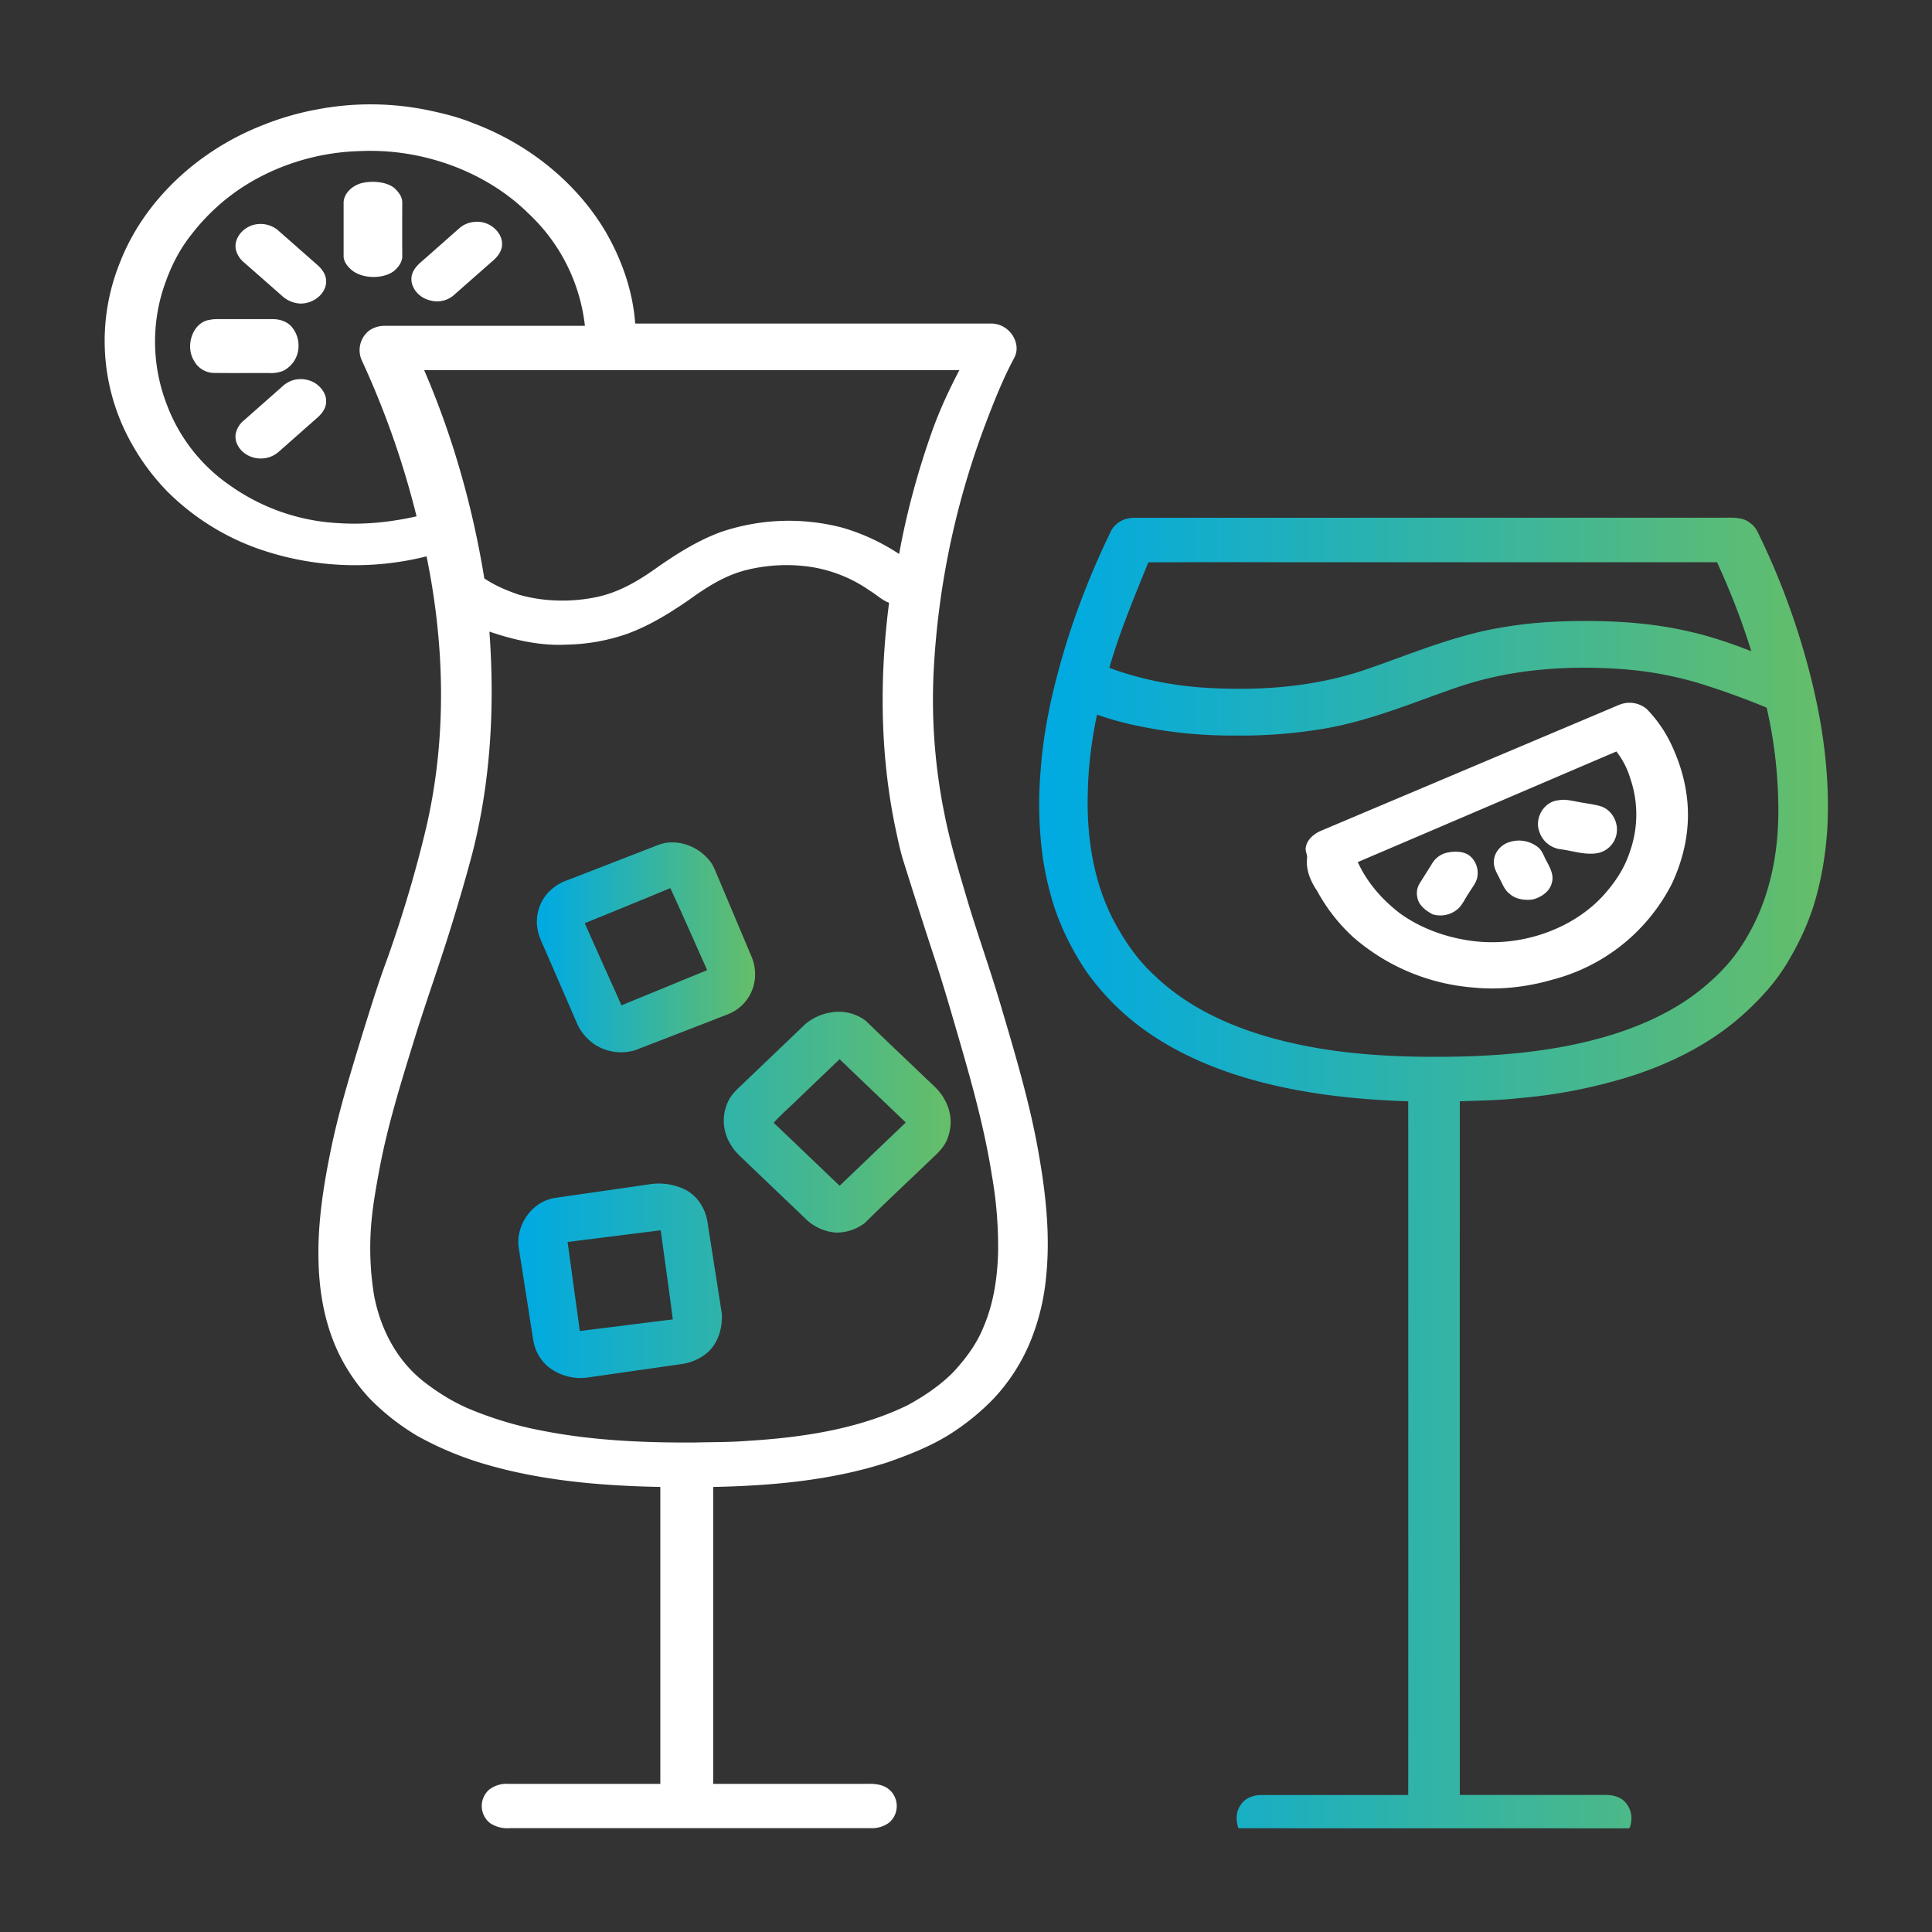<svg xmlns="http://www.w3.org/2000/svg" width="28" height="28" viewBox="0 0 28 28">
    <rect x="0" y="0" width="28" height="28" fill="#333333" stroke="none"/>
    <defs>
        <linearGradient id="a" x1="100%" x2="2.862%" y1="43.802%" y2="43.802%">
            <stop offset="0%" stop-color="#66BE68"/>
            <stop offset="100%" stop-color="#01AAE1"/>
        </linearGradient>
        <linearGradient id="b" x1="100%" x2="2.862%" y1="43.802%" y2="43.802%">
            <stop offset="0%" stop-color="#66BE68"/>
            <stop offset="40.294%" stop-color="#3DB699"/>
            <stop offset="100%" stop-color="#01AAE1"/>
        </linearGradient>
    </defs>
    <g fill="none" fill-rule="nonzero">
        <g fill="#FFF">
            <path d="M4.574 1.59a4.128 4.128 0 0 1 1.643.01c.218.046.435.1.64.185.819.306 1.505.874 1.917 1.568.241.415.398.87.432 1.336h5.163c.267.004.442.292.33.497-.16.3-.285.612-.404.925a11.846 11.846 0 0 0-.764 3.624 8.32 8.32 0 0 0 .16 2.078c.085.427.214.845.338 1.264.147.488.319.969.464 1.457.198.67.4 1.34.531 2.022.122.647.205 1.305.136 1.96a3.27 3.27 0 0 1-.254.99 2.75 2.75 0 0 1-.499.757 3.44 3.44 0 0 1-.68.547c-.269.162-.568.28-.87.385-.805.26-1.669.338-2.521.355v4.303h2.22c.105-.003.218.004.304.062.171.118.182.364.028.498a.418.418 0 0 1-.273.082H7.388a.454.454 0 0 1-.287-.074.316.316 0 0 1-.012-.484.414.414 0 0 1 .279-.084H9.57V21.55c-.88-.017-1.77-.094-2.606-.35a4.766 4.766 0 0 1-.918-.391 3.374 3.374 0 0 1-.686-.538 2.648 2.648 0 0 1-.477-.713c-.192-.426-.263-.886-.268-1.342-.007-.525.076-1.047.182-1.562.118-.572.293-1.134.464-1.696.109-.345.213-.69.34-1.03.228-.637.421-1.282.576-1.935.3-1.293.271-2.635.005-3.93a4.25 4.25 0 0 1-2.467-.12 3.538 3.538 0 0 1-1.29-.82 3.298 3.298 0 0 1-.537-.73 3.027 3.027 0 0 1-.155-2.575c.334-.873 1.092-1.61 2.042-1.991a4.12 4.12 0 0 1 .798-.237zM3.377 2.808a3.042 3.042 0 0 0-.606.595c-.172.216-.293.46-.381.712-.198.56-.19 1.177.022 1.733.169.463.485.888.921 1.187a2.977 2.977 0 0 0 1.58.547c.378.025.759-.016 1.124-.099a12.566 12.566 0 0 0-.788-2.248.36.36 0 0 1 .1-.443.389.389 0 0 1 .228-.07h2.9a2.626 2.626 0 0 0-.82-1.63c-.607-.6-1.528-.945-2.44-.902-.668.016-1.326.241-1.84.618zm2.77 2.556c.42.972.704 1.989.872 3.018.15.103.323.175.499.236.359.103.752.112 1.119.037.344-.07.64-.252.908-.446.28-.193.572-.377.901-.498a3.06 3.06 0 0 1 1.764-.063 3 3 0 0 1 .821.381c.108-.598.269-1.189.473-1.767.109-.307.247-.606.4-.898H6.146zm4.651 2.902c-.308.081-.57.253-.816.43-.277.19-.567.371-.893.49a2.804 2.804 0 0 1-.871.156c-.387.022-.767-.067-1.125-.188.078 1.067.022 2.147-.242 3.192-.087.331-.183.66-.283.987-.18.594-.394 1.18-.576 1.772-.19.617-.382 1.235-.498 1.867-.057.307-.111.616-.124.928-.013.29.004.583.051.872.087.461.308.92.706 1.24.216.17.456.32.72.426.321.13.657.23 1.002.295.726.144 1.474.177 2.217.173.252-.007.504-.003.755-.023.801-.048 1.618-.17 2.33-.516.243-.132.473-.288.662-.478.184-.198.346-.417.442-.66.145-.339.198-.703.21-1.064a5.975 5.975 0 0 0-.091-1.138c-.101-.64-.273-1.27-.454-1.895-.125-.43-.248-.862-.39-1.289-.144-.439-.285-.879-.423-1.32-.061-.184-.098-.373-.138-.561-.216-1.064-.222-2.154-.084-3.226-.106-.04-.185-.12-.28-.176a2.023 2.023 0 0 0-.913-.352 2.413 2.413 0 0 0-.894.058z"/>
            <path d="M5.31 2.641c.139-.017.296.002.4.08.066.058.119.131.12.21-.001.26-.002.521 0 .782.001.083-.054.16-.127.22-.173.121-.482.105-.626-.037-.055-.052-.097-.115-.097-.183v-.766c-.005-.144.138-.286.33-.306zM6.88 3.216c.215-.024.417.159.395.346-.007.081-.06.153-.123.209l-.585.515a.371.371 0 0 1-.343.065c-.174-.044-.298-.216-.252-.374.027-.096.112-.165.19-.232l.489-.432a.373.373 0 0 1 .229-.097zM3.679 3.258a.395.395 0 0 1 .345.075l.576.507c.071.063.13.146.126.238.004.18-.193.336-.395.32a.42.42 0 0 1-.232-.1l-.557-.49a.35.35 0 0 1-.125-.197c-.028-.153.096-.31.262-.353zM3.017 4.64a.566.566 0 0 1 .143-.015h.793c.096 0 .195.03.265.101a.418.418 0 0 1 .108.264.404.404 0 0 1-.225.386.48.48 0 0 1-.205.03c-.262-.001-.524.002-.786-.001a.334.334 0 0 1-.3-.18c-.125-.205-.026-.533.207-.586zM4.266 5.505a.403.403 0 0 1 .3.047c.096.062.167.165.16.273 0 .086-.055.164-.122.224l-.566.5a.395.395 0 0 1-.37.08c-.158-.043-.274-.19-.253-.337a.337.337 0 0 1 .122-.201l.557-.492a.39.39 0 0 1 .172-.094zM23.514 10.199a.386.386 0 0 1 .355.08c.163.168.29.362.379.568.135.301.213.623.215.947.003.348-.083.695-.234 1.016a2.703 2.703 0 0 1-1.73 1.388c-.372.108-.77.153-1.16.113a3.005 3.005 0 0 1-1.727-.729 2.565 2.565 0 0 1-.523-.67c-.096-.14-.163-.303-.147-.47.01-.057-.032-.11-.016-.168.02-.107.113-.188.219-.234l4.238-1.79c.043-.018.085-.038.13-.051zm-3.836 2.295c.13.287.346.54.61.742.299.217.67.352 1.05.401.71.093 1.458-.172 1.904-.665.162-.18.296-.382.37-.602.131-.352.137-.738.014-1.092a1.18 1.18 0 0 0-.2-.387c-1.249.534-2.498 1.07-3.748 1.603z"/>
            <path d="M22.588 11.598c.1-.02.2.01.297.026.1.02.204.03.303.058.16.044.259.214.245.37a.347.347 0 0 1-.291.314c-.176.027-.347-.035-.52-.057a.375.375 0 0 1-.314-.259c-.07-.191.064-.433.28-.452zM21.883 12.202a.442.442 0 0 1 .393.066c.078.054.097.142.14.216.05.095.107.199.075.306-.025.123-.147.214-.282.247-.116.014-.247-.006-.33-.083-.074-.056-.103-.14-.142-.215-.039-.079-.09-.158-.087-.247 0-.125.091-.25.233-.29zM20.99 12.354c.106-.02.232-.016.315.053a.323.323 0 0 1 .108.286c-.009.095-.08.17-.126.251-.059.082-.093.18-.177.244a.387.387 0 0 1-.346.063c-.104-.053-.205-.135-.223-.245a.277.277 0 0 1 .041-.215l.182-.29a.334.334 0 0 1 .226-.147z"/>
        </g>
        <path fill="url(#a)" d="M8.75.049c.094-.054.209-.044.315-.045L17.53.003c.116-.002.246 0 .337.079.076.05.11.134.146.211.309.64.549 1.31.724 1.995.187.735.289 1.494.244 2.25-.026.376-.09.75-.204 1.11-.098.3-.238.588-.407.858-.153.244-.35.46-.563.657-.454.423-1.023.72-1.618.917a7.51 7.51 0 0 1-1.661.334c-.29.033-.58.035-.871.047-.002 3.351-.001 6.702 0 10.053h2.105c.097-.002.2.02.273.085.108.1.136.259.083.392-.023.013-.055.004-.08.007-1.863-.002-3.726 0-5.59-.002-.036-.108-.04-.235.03-.332.062-.107.195-.153.317-.149h2.114c.002-3.351.001-6.703 0-10.054-.774-.025-1.552-.11-2.296-.323-.595-.17-1.17-.428-1.653-.806a3.649 3.649 0 0 1-.71-.744 3.968 3.968 0 0 1-.423-.808c-.1-.27-.167-.552-.212-.835a5.703 5.703 0 0 1-.034-1.269c.034-.493.13-.98.259-1.457.186-.697.447-1.375.763-2.026A.358.358 0 0 1 8.75.049zm.393.6c-.205.505-.416 1.008-.566 1.53.42.156.867.248 1.316.283.792.056 1.604.006 2.358-.244.685-.232 1.353-.527 2.076-.634.407-.069.82-.086 1.232-.084.476.004.955.043 1.419.152.31.068.61.172.903.286-.136-.44-.303-.87-.497-1.29h-5.246C11.14.65 10.141.645 9.143.65zm4.496 1.805c-.675.232-1.338.519-2.053.623a7.239 7.239 0 0 1-1.196.083 6.576 6.576 0 0 1-1.36-.132 4.438 4.438 0 0 1-.631-.171c-.08.374-.126.754-.134 1.136-.017.631.078 1.28.376 1.85.154.289.341.567.589.792.418.405.958.678 1.52.854.825.258 1.7.329 2.565.327.852 0 1.715-.066 2.531-.315.525-.162 1.033-.405 1.435-.771a2.51 2.51 0 0 0 .543-.66c.344-.585.464-1.27.448-1.935a6.655 6.655 0 0 0-.168-1.379 11.162 11.162 0 0 0-1.013-.364 5.238 5.238 0 0 0-1.117-.197c-.785-.053-1.59.006-2.335.26z" transform="translate(7.5 7.5)"/>
        <path fill="url(#b)" d="M2.123 4.72c.248-.049.51.063.66.253.052.061.079.136.11.209L3.39 6.36c.06.14.071.297.027.442a.616.616 0 0 1-.375.4c-.444.174-.889.345-1.333.517a.703.703 0 0 1-.58-.075.739.739 0 0 1-.255-.286L.393 6.25c-.036-.084-.078-.166-.097-.255a.625.625 0 0 1 .14-.55.698.698 0 0 1 .307-.196l1.18-.458c.066-.024.13-.056.2-.07zM.975 5.88c.175.397.355.793.532 1.19l1.242-.51c-.178-.397-.352-.794-.534-1.189-.412.172-.826.34-1.24.509z" transform="translate(7.5 7.5)"/>
        <path fill="url(#a)" d="M4.51 7.18a.65.65 0 0 1 .536.113c.277.269.558.534.836.8.105.106.23.198.3.33a.65.65 0 0 1 .04.601c-.046.108-.134.19-.219.27-.323.31-.652.617-.97.931a.684.684 0 0 1-.414.139.712.712 0 0 1-.415-.173l-.856-.818c-.09-.09-.193-.17-.256-.281a.65.65 0 0 1-.026-.656c.062-.112.166-.192.256-.282l.847-.81a.763.763 0 0 1 .341-.165zm-.442 1.245c-.118.117-.245.225-.356.347.32.302.637.61.957.913l.958-.917-.959-.917-.6.574zM1.937 9.66a.876.876 0 0 1 .492.08c.18.092.293.274.323.463l.209 1.334c.012.206-.05.428-.213.57a.741.741 0 0 1-.384.164l-1.362.195a.755.755 0 0 1-.567-.166.637.637 0 0 1-.208-.385l-.205-1.307c-.062-.321.166-.685.511-.745.468-.069.936-.134 1.404-.203zm-1.211.84l.177 1.29c.45-.055.899-.113 1.348-.168-.055-.43-.117-.861-.176-1.292l-1.35.17z" transform="translate(7.5 7.5)"/>
    </g>
</svg>
